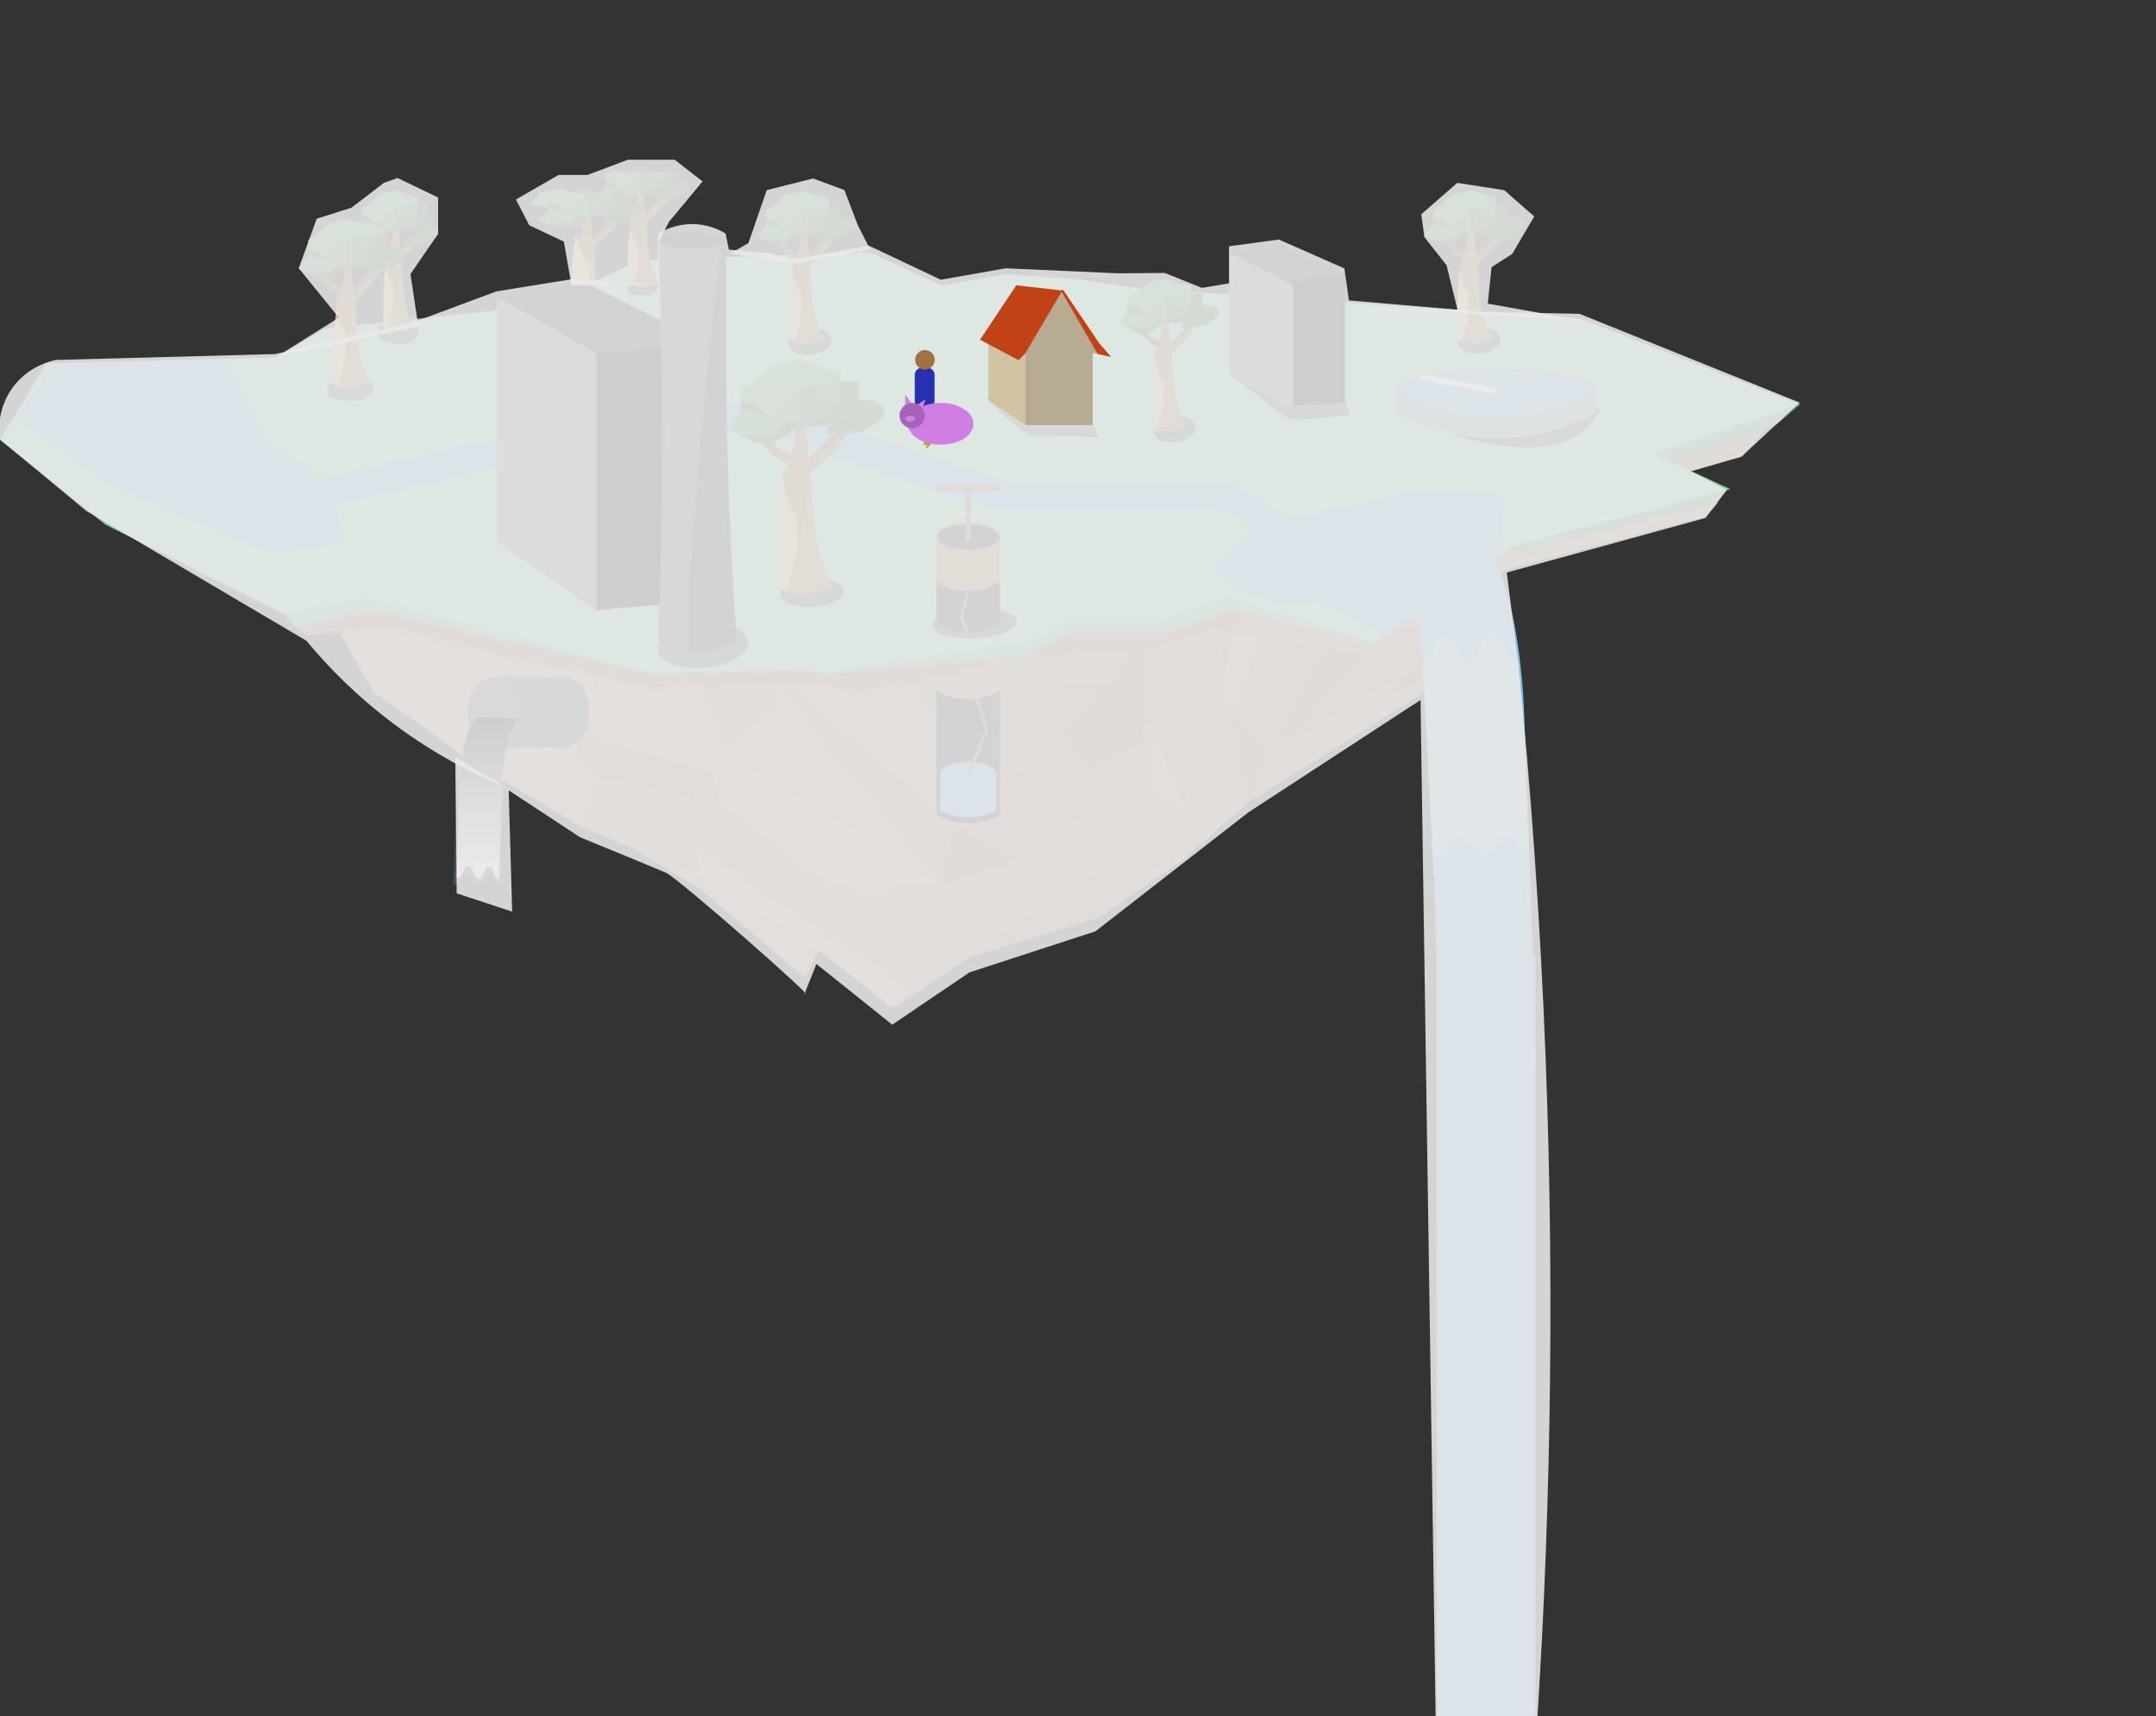 <?xml version="1.0" encoding="utf-8"?>
<!-- Generator: Adobe Illustrator 21.0.2, SVG Export Plug-In . SVG Version: 6.00 Build 0)  -->
<svg version="1.1" id="Ebene_1" xmlns="http://www.w3.org/2000/svg" xmlns:xlink="http://www.w3.org/1999/xlink" x="0px" y="0px"
	 viewBox="0 0 2929.4 2331.8" style="enable-background:new 0 0 2929.4 2331.8;" xml:space="preserve">
<rect x="0" y="0" width="2929.4" height="2331.8" fill="#333333" stroke="none"/>
<style type="text/css">
	.st0{fill:#87D4A2;}
	.st1{fill:#52956E;}
	.st2{fill:#9D7766;}
	.st3{fill:#AE8775;}
	.st4{fill:#A47A69;}
	.st5{fill:#A67C6B;}
	.st6{fill:#AE8673;}
	.st7{fill:#6FBF88;}
	.st8{fill:#A07A69;}
	.st9{fill:#A67D6C;}
	.st10{fill:#A37968;}
	.st11{fill:#B78D78;}
	.st12{fill:#A9806F;}
	.st13{fill:#AB8270;}
	.st14{fill:#9F7665;}
	.st15{fill:#B58C77;}
	.st16{fill:#BC927D;}
	.st17{fill:#BD947E;}
	.st18{fill:#B18773;}
	.st19{fill:#C09781;}
	.st20{fill:#C29982;}
	.st21{fill:#A27867;}
	.st22{fill:#AC8472;}
	.st23{fill:#B98F7A;}
	.st24{fill:#C49C84;}
	.st25{fill:#C19881;}
	.st26{fill:#BB917C;}
	.st27{fill:#91A6B5;stroke:#91A6B5;stroke-width:4;stroke-miterlimit:10;}
	.st28{fill:#DDAF7B;}
	.st29{opacity:0.64;fill:#272828;stroke:#272828;stroke-miterlimit:10;enable-background:new    ;}
	.st30{fill:#272828;stroke:#272828;stroke-miterlimit:10;}
	.st31{fill:#80BEE5;}
	.st32{opacity:0.64;fill:#272828;enable-background:new    ;}
	.st33{fill:#4B8146;}
	.st34{fill:#76522A;}
	.st35{fill:#9F7242;}
	.st36{fill:#B38258;}
	.st37{fill:#916F46;}
	.st38{fill:#375C3E;}
	.st39{fill:#599F5C;}
	.st40{fill:#385D2E;}
	.st41{fill:#4F8E4F;}
	.st42{fill:#5CA561;}
	.st43{fill:#5FAC67;}
	.st44{fill:#4C854A;}
	.st45{fill:#3E6636;}
	.st46{fill:#345A2D;}
	.st47{fill:#282727;}
	.st48{fill:#272828;}
	.st49{fill:#A2C9DD;}
	.st50{opacity:0.68;fill:#272828;stroke:#272828;stroke-miterlimit:10;enable-background:new    ;}
	.st51{fill:#2C2D2D;}
	.st52{fill:#767777;}
	.st53{fill:#525252;}
	.st54{fill:#141616;}
	.st55{opacity:0.24;fill:#80BEE5;enable-background:new    ;}
	.st56{fill:none;stroke:#9F7242;stroke-width:7;stroke-miterlimit:10;}
	.st57{fill:#2C2D2D;stroke:#B38258;stroke-width:2;stroke-miterlimit:10;}
	.st58{fill:none;stroke:#847E7E;stroke-width:4;stroke-miterlimit:10;}
	.st59{fill:#BA9E2B;}
	.st60{fill:#5E5E5E;}
	.st61{fill:url(#SVGID_1_);}
	.st62{fill:#80BEE5;stroke:#91A6B5;stroke-width:4;stroke-miterlimit:10;}
	.st63{fill:none;stroke:#FFFFFF;stroke-width:7;stroke-miterlimit:10;}
	.st64{display:none;opacity:0.5;fill:#DEDEDE;enable-background:new    ;}
	.st65{opacity:0.88;fill:#EAEAEA;enable-background:new    ;}
	.st66{fill:#B7AC92;}
	.st67{fill:#D1C3A1;}
	.st68{fill:#C14216;stroke:#C14216;stroke-width:3;stroke-miterlimit:10;}
	.st69{fill:#C14216;}
	.st70{fill:#CC85DD;}
	.st71{fill:#2731AF;}
	.st72{fill:#CF7FE2;}
	.st73{fill:#AA61BC;}
</style>
<path class="st0" d="M2147,432.7l299,117l-199,67l104,48l-292,77c-63.7,44-127.4,88-191,132c-66.3-20.7-132.6-41.3-199-62l-91,31
	h-124l-60,31l-240,35l-270,7l-386-100l-112,19l-243-122L0,597.7l63-104l312-8l67-39l297-32l130-61l312-11l98,45l88-15l92,6l88,13
	L2147,432.7z"/>
<title>insel_neu_gedreht</title>
<polygon class="st1" points="2446,549.7 2414,576.7 2268.9,626.8 2247,616.7 "/>
<polygon class="st1" points="2347,664.7 2332,682.7 2063,754.7 2039.1,754.7 2059,741.7 "/>
<polygon class="st2" points="2400.1,581.5 2367,620.7 2298,640.2 2269,626.7 "/>
<polygon class="st3" points="2318,701.7 2048,773.7 1985,807.7 1860,892.7 1868,873.7 2039,754.7 2335,682.7 "/>
<polygon class="st4" points="2032,780.3 2003,898.7 1893,938.7 1940,890.7 1962.5,821 "/>
<polygon class="st5" points="1962,822.7 1860,892.7 1802,882.7 1722,1031.7 1940,892.7 "/>
<polygon class="st6" points="1940,890.7 1722,1029.7 1697,1089.7 2003,898.7 1893,938.7 "/>
<polygon class="st3" points="1860,892.7 1669,859.7 1669,830.7 1868,873.7 "/>
<polygon class="st1" points="1868,873.7 1713.4,840.3 1669,830.7 "/>
<polygon class="st6" points="1697,1089.7 1605,1169.7 1494,1246.7 1318,1300.7 1213,1369.7 1113,1289.7 1095,1328.7 952,1207.7 
	856,1151.7 789,1122.7 639,1031.7 507,940.7 463,861.7 525,851.7 878,932.7 1057,926.7 1167,938.7 1387,892.7 1459,880.7 
	1579,878.7 1655,851.7 1669,859.7 1802,882.7 "/>
<polygon class="st7" points="1669,830.7 1585,859.7 1459,859.7 1387,892.7 1185,915.7 1110,915.7 1390,873.7 1454,842.7 1578,842.7 
	1669,811.7 1868,873.7 1669,811.7 "/>
<polygon class="st4" points="1697,836.8 1868,873.7 1669,811.7 1669,830.7 1585,859.7 1459,859.7 1387,892.7 1579,881.7 1669,859.7 
	"/>
<polygon class="st8" points="1126.3,913.3 1094,910.3 884,915.7 512,830.7 401,851.7 417,863.7 507.5,853.5 878,932.7 1057,926.7 
	"/>
<polygon class="st7" points="386,834.7 401,851.7 512,830.7 884,915.7 498,811.7 "/>
<polygon class="st4" points="1387,892.7 1167,938.7 1057,926.7 1126,915.7 "/>
<polygon class="st4" points="1132.5,932.7 1017,928 1094,910.7 1126,915.7 "/>
<polyline class="st0" points="1094,910.7 1126,915.7 1154,908.7 1110,881.7 "/>
<polygon class="st5" points="1703.4,1057.4 1632.9,1145 1505.7,1200.8 1628,1055.8 1706.3,1031.6 "/>
<polygon class="st5" points="507,852.7 559,910.7 507,892.7 463,861.7 "/>
<polygon class="st5" points="463,861.7 445,852.7 511,852.7 "/>
<polygon class="st5" points="1539,921.7 1437,932.7 1376,1065.7 1268,1224.7 1384,1170.7 1510,1082.7 1503,1005.7 "/>
<polygon class="st7" points="1669,830.7 1697,834.7 1868,873.7 1669,811.7 "/>
<polygon class="st9" points="1802,881.7 1712.9,867 1676,966.7 1722,1029.7 "/>
<polygon class="st10" points="1722,1029.7 1697,1089.7 1676,966.7 "/>
<polygon class="st11" points="1713,866.7 1669,859.7 1662,948.7 1676,966.7 "/>
<polygon class="st10" points="1802,881.7 1848.4,890.7 1722,1029.7 "/>
<polygon class="st12" points="1318,1300.7 1489,1246.7 1697,1089.7 1676,966.7 1613,1100.7 "/>
<polygon class="st13" points="1571,999.7 1613,1100.7 1676,966.7 1662,948.7 "/>
<polygon class="st9" points="1662,948.7 1571,999.7 1553,973.7 1560.2,881.7 1655,851.7 1669,859.7 "/>
<polygon class="st14" points="1552.3,1011.3 1482.2,1038.7 1446,1001.4 1543.9,881.7 1560,881.7 "/>
<polygon class="st15" points="1611,1100.7 1560,1073.7 1526,1100.7 1560,1136.6 "/>
<polygon class="st16" points="1611,1100.7 1571,999.7 1560,1073.7 "/>
<polygon class="st17" points="1318,1024.7 1229.2,925.7 1167,938.7 1074.7,927.2 1110,966.7 1302,1126.7 "/>
<polygon class="st18" points="1368.3,898.7 1318,1024.7 1229,925.7 "/>
<polygon class="st16" points="1066,938.7 991,1024.7 1274,1200.7 "/>
<polygon class="st19" points="991,1024.7 1174,1210.7 1274,1200.7 "/>
<polygon class="st20" points="1174,1210.7 1126,1200.7 976,1089.7 991,1024.7 "/>
<polygon class="st21" points="1383,1169.7 1274,1200.7 1299,1126.7 "/>
<polygon class="st22" points="1383,1245.7 1383,1169.7 1274,1200.7 1274,1281.7 1213,1369.7 1318,1300.7 "/>
<polygon class="st23" points="949.4,932.7 991,1024.7 976,1089.7 970,1049.7 844,1016.7 803.9,915.7 878,932.7 "/>
<polygon class="st5" points="976,1089.7 897,1073.7 812,1055.7 783,1027.7 783,1002.7 812,1002.7 844,1016.7 887.9,1028.2 
	970,1049.7 "/>
<polygon class="st24" points="635,1031.7 783,1028.7 783,1002.7 812,1002.7 833.5,1012.1 804,915.7 763.6,910.7 525,851.7 
	463,861.7 511,940.7 "/>
<polygon class="st17" points="812,1054.6 789,1122.7 635,1031.6 783,1028.7 "/>
<polygon class="st6" points="1274,1269.7 1232.8,1341.1 1190,1330.7 1168,1305.7 1101,1249.7 951,1153.7 862,1100.7 976,1089.7 
	1160,1231.7 "/>
<polygon class="st25" points="1229,1340.7 1213,1369.7 1110,1289.7 949,1187.7 949,1153.7 1168,1300.7 "/>
<polygon class="st26" points="1110,1289.7 1094,1328.7 906,1169.7 789,1122.7 949,1187.7 "/>
<path class="st27" d="M835.4,422.3"/>
<path class="st28" d="M923.2,428.5"/>
<path class="st29" d="M2171.7,556.3c-2.3-2.7-16.1,6.2-30.5,13.3c-28.6,14.1-53.8,16.6-79,19c-71.8,6.9-126.9-16-131.8-18.2
	c0,0-13.6-6.1-24.2-10.1l0,0c0,0,12.6,6.6,32,14.8c16.1,6.8,41.9,17.7,73,24.4l0,0c94.2,20.9,129.4-5,141-16
	C2159.5,576.7,2174.3,559.6,2171.7,556.3z"/>
<path class="st30" d="M316.5,541.7"/>
<g id="Meer">
	<polygon class="st31" points="306.1,489.7 360.3,596.9 421.6,638.5 457.7,694.1 469.5,738 368.4,752.7 149,659.3 19.9,566 
		76.8,493.5 	"/>
</g>
<path class="st32" d="M499.4,520.5l7,1.6v11.1c-2,2.7-4.6,5-7.4,6.9c-4,2.5-8.5,4-13.1,4.5c-6.3,0.4-12.7,0.2-18.9-0.6
	c-7-0.9-13.9-2.6-20.5-5.1c-1.4-5.5-1.4-11.3,0.1-16.8l7.2-1.8c1.2,2.4,3,4.3,5.3,5.7c0.5,0.3,11.1,1.7,12.4,1.4
	c5.5,0.4,11-0.2,16.4-1.7C491.8,524.4,495.7,522.7,499.4,520.5z"/>
<path class="st32" d="M561.9,442.6l6.2,1.6v11.1c-1.8,2.7-4.1,5-6.7,6.9c-3.5,2.5-7.5,4-11.8,4.5c-12.1,0.9-24.2-1.1-35.3-5.7
	c-1.3-5.5-1.2-11.3,0.1-16.8l6.4-1.8c1,2.3,2.7,4.3,4.8,5.7c0.5,0.3,10,1.7,11.1,1.4c4.9,0.4,9.9-0.2,14.7-1.7
	C555.2,446.5,558.7,444.8,561.9,442.6z"/>
<polygon class="st33" points="541.5,276.3 574.3,312.8 520.6,276.3 "/>
<path class="st34" d="M534.8,338c-4.9-0.8-9.6-2.8-13.5-5.9c-2.2-1.6-4-3.6-5.4-5.9h-8.1c2.1,3.8,4.8,7.2,8.1,9.9
	c4.4,3.9,9.6,6.9,15.1,8.8C532.1,342.9,533.5,340.4,534.8,338z"/>
<path class="st28" d="M525.2,352.8c-0.8,4.8-1.9,11.7-2.6,20c-0.5,5.5-1.2,14-1.6,33.4c-0.1,9.8-0.3,22.5,0,37.4
	c0.7,1.9,2.1,3.5,3.8,4.4c1.4,0.8,2.9,1.2,4.5,1.2c4.5-13.3,7.3-27.1,8.4-41.2c0.6-8.2,0.6-16.5,0-24.7c-3-4.4-5.6-9-7.7-14
	C527.7,364.2,526.1,358.6,525.2,352.8z"/>
<path class="st35" d="M540.6,309.3l-7,3.7c-0.2,7.4-1.2,14.8-3.1,22c-1.7,6.3-4,12.3-7,18.1c0.3,6.1,1.4,12.2,3.1,18.1
	c1.8,5.9,4.4,11.6,7.7,16.9c3.5-12,5.9-24.4,7-36.9C542.6,337.2,542.4,323.2,540.6,309.3z"/>
<path class="st36" d="M540.6,314c1.5,22,1.2,44-1.1,65.9c-2.5,23.5-7.1,46.8-13.8,69.5c6.7,1.6,13.7,1.8,20.4,0.5
	c5.6-1,10.9-3,15.8-5.9c-4.1-8.7-7.3-17.8-9.8-27.1c-5.4-20.3-4.6-33.6-6.6-59.5C544.7,347,543.3,332.1,540.6,314z"/>
<path class="st34" d="M568.2,319.8c-2.8,5.5-6.4,10.5-10.6,15.1c-4.8,5.2-10.4,9.7-16.6,13.1v-5.3l21.2-22.9L568.2,319.8z"/>
<path class="st37" d="M567.6,319.8h4.5c-3,5.8-6.7,11.2-10.9,16.2c-5.7,6.8-12.3,12.6-19.7,17.4v-6.9c4.9-5,9.7-9.9,14.6-14.9
	C560,327.7,563.8,323.8,567.6,319.8z"/>
<polygon class="st38" points="491.9,292.2 491.9,299.8 514.5,305.7 501.4,295.1 "/>
<polygon class="st39" points="529.7,310.1 492.8,299.8 481.1,315.2 492.8,321.6 517.4,321.6 "/>
<polygon class="st40" points="529,308.5 516.6,320.1 507.9,320.1 491.9,320.1 502.3,327.1 516.6,327.1 537,313.6 "/>
<polygon class="st41" points="537,312.8 514.5,305.7 537,282.8 "/>
<polygon class="st42" points="537,282.8 501.4,276.8 491.9,282.8 491.9,292.2 501.4,295.1 514.5,305.7 "/>
<polygon class="st43" points="568.2,276.8 568.2,268.6 537,258.6 515.6,263.3 501.4,276.8 533.1,282.8 "/>
<polygon class="st33" points="557.4,299.8 557.4,305.7 536.9,312.5 537,282.8 "/>
<polygon class="st44" points="568.2,276.8 545,281 557.4,299.8 568.2,288 "/>
<polygon class="st45" points="577.6,305.5 587.7,305.5 595,312.8 595,318.4 586.3,326.3 577.6,332 560.5,334.1 577.6,319.5 "/>
<polygon class="st46" points="574.5,305.5 579.7,305.5 579.7,313.4 579.7,324.4 570.9,328.1 560.5,334.1 549.3,334.1 549.3,328.1 
	558.8,323.2 570.2,313.1 "/>
<polygon class="st45" points="568.2,276.8 581.7,276.8 581.7,292.2 572,309.3 549,314 533.1,314 557.4,304.5 567.5,287.5 "/>
<polygon class="st35" points="540.4,314 534.8,383.5 534.8,418.2 545,351.6 "/>
<polygon class="st33" points="477.9,318.4 517.3,362.2 453,318.4 "/>
<path class="st34" d="M469.8,392.6c-5.9-1-11.5-3.4-16.3-7.1c-2.5-2-4.7-4.4-6.5-7.1h-9.7c2.6,4.5,5.9,8.5,9.7,12
	c5.3,4.7,11.5,8.3,18.2,10.6C466.8,398.1,468.4,395.4,469.8,392.6z"/>
<path class="st28" d="M458.5,410.2c-0.9,5.8-2.1,14.1-3.1,24c-0.7,6.6-1.5,16.7-1.9,40.1c-0.3,11.7-0.3,26.9,0,44.9
	c0.9,2.3,2.5,4.2,4.6,5.4c1.7,0.9,3.5,1.5,5.4,1.5c8.5-25.5,11.9-52.4,9.9-79.2c-3.6-5.3-6.7-10.9-9.3-16.7
	C461.4,423.8,459.5,417,458.5,410.2z"/>
<path class="st35" d="M476.9,357.9l-8.4,4.6c-0.2,8.9-1.5,17.7-3.8,26.2c-2.1,7.5-4.9,14.8-8.4,21.8c0.4,7.4,1.6,14.7,3.8,21.8
	c2.2,7.1,5.3,14,9.2,20.3c4.2-14.5,7-29.3,8.4-44.3C479.3,391.6,479,374.7,476.9,357.9z"/>
<path class="st36" d="M476.9,363.6c1.8,26.3,1.4,52.8-1.3,79c-3,28.2-8.5,56.1-16.6,83.3c8,1.9,16.3,2.1,24.4,0.7
	c6.7-1.2,13.1-3.6,18.9-7.1c-4.9-10.4-8.8-21.3-11.8-32.5c-6.5-24.3-5.6-40.2-7.9-71.3C481.8,403.2,480.1,385.4,476.9,363.6z"/>
<path class="st34" d="M509.9,370.6c-3.5,6.5-7.7,12.6-12.7,18.1c-5.8,6.2-12.5,11.5-19.9,15.7V398l25.3-27.5L509.9,370.6z"/>
<path class="st37" d="M509.2,370.6h5.3c-3.6,6.9-7.9,13.4-13,19.3c-6.8,8-14.8,15.1-23.6,20.9v-8.2l17.5-17.8
	C500.1,380,504.7,375.3,509.2,370.6z"/>
<polygon class="st38" points="418.4,337.5 418.4,346.6 445.5,353.8 430,341.1 "/>
<polygon class="st39" points="463.8,358.9 419.6,346.6 405.6,365.1 419.6,372.9 449.1,372.9 "/>
<polygon class="st40" points="463,357 448.1,370.9 437.8,370.9 418.4,370.9 431,379.3 448.1,379.3 472.6,363.2 "/>
<polygon class="st41" points="472.6,362.2 445.5,353.8 472.6,326.2 "/>
<rect x="1180.9" y="450.4" transform="matrix(0.317 -0.948 0.948 0.317 231.712 1564.061)" class="st31" width="42.1" height="341.5"/>
<path class="st47" d="M609.2,1188.7"/>
<rect x="405.6" y="600.9" transform="matrix(0.976 -0.22 0.22 0.976 -120.503 158.939)" class="st31" width="495.5" height="39.2"/>
<polygon class="st42" points="472.6,326.2 430,319.1 418.4,326.2 418.4,337.5 430,341.1 445.5,353.8 "/>
<polygon class="st43" points="509.9,319.1 509.9,309.3 472.6,297.3 446.9,303 430,319.1 467.9,326.2 "/>
<polygon class="st33" points="874.5,231.4 908.8,265.2 852.7,231.4 "/>
<polygon class="st33" points="497,346.6 497,353.8 472.4,361.8 472.6,326.2 "/>
<path class="st34" d="M867.4,288.6c-5.1-0.7-9.9-2.6-14.2-5.5c-2.2-1.5-4.1-3.4-5.7-5.5H839c2.3,3.5,5.2,6.7,8.5,9.2
	c4.7,3.7,10.1,6.4,15.8,8.2C864.7,293,866.1,290.8,867.4,288.6z"/>
<path class="st28" d="M857.4,302.3c-0.8,4.5-1.9,10.8-2.8,18.5c-0.6,5.1-1.3,13-1.7,30.9c-0.2,9-0.3,20.8,0,34.7
	c0.9,1.8,2.3,3.2,4.1,4.1c1.5,0.8,3.1,1.2,4.7,1.2c4.7-12.3,7.6-25.1,8.8-38.2c0.6-7.6,0.6-15.3,0-22.9c-3.1-4-5.9-8.3-8.1-12.9
	C860.1,312.8,858.4,307.6,857.4,302.3z"/>
<path class="st35" d="M873.6,261.9l-7.3,3.5c-0.2,6.9-1.3,13.7-3.3,20.3c-1.8,5.8-4.3,11.5-7.3,16.8c0.3,5.7,1.4,11.4,3.3,16.8
	c1.9,5.6,4.6,10.8,8,15.7c3.6-11.1,6.1-22.6,7.3-34.2C875.7,287.8,875.4,274.8,873.6,261.9z"/>
<path class="st36" d="M873.6,266.3c1.6,20.4,1.2,40.8-1.2,61.1c-2.6,21.9-7.4,43.5-14.5,64.4c7,1.5,14.3,1.7,21.3,0.5
	c5.8-0.9,11.3-2.7,16.5-5.5c-4.3-8-7.7-16.4-10.3-25.1c-5.6-18.7-4.9-31.1-6.9-55.1C877.8,297,876.4,283.1,873.6,266.3z"/>
<path class="st34" d="M902.4,271.7c-3,5.2-6.7,9.9-11.1,14c-5.1,4.9-11,9-17.3,12.2V293l22.1-21.3H902.4z"/>
<path class="st37" d="M901.8,271.7h4.7c-3.2,5.4-7,10.4-11.3,15c-6.1,6.3-13,11.7-20.6,16.1v-6.4c5.1-4.6,10.1-9.2,15.3-13.8
	C893.9,279,897.8,275.4,901.8,271.7z"/>
<polygon class="st38" points="822.5,246.1 822.5,253.2 846.2,258.7 832.6,248.8 "/>
<polygon class="st39" points="862.2,262.7 823.6,253.2 811.4,267.4 823.6,273.4 849.3,273.4 "/>
<polygon class="st40" points="861.4,261.2 848.5,271.9 839.4,271.9 822.5,271.9 833.6,278.5 848.5,278.5 869.8,265.9 "/>
<polygon class="st41" points="869.8,265.2 846.2,258.7 869.8,237.3 "/>
<polygon class="st42" points="869.8,237.3 832.6,231.9 822.5,237.3 822.5,246.1 832.6,248.8 846.2,258.7 "/>
<polygon class="st44" points="509.9,319.1 482,324.1 497,346.6 509.9,332.5 "/>
<polygon class="st33" points="891.1,253.2 891.1,258.7 869.6,264.9 869.8,237.3 "/>
<polygon class="st44" points="902.4,231.9 878.1,235.7 891.1,253.2 902.4,242.3 "/>
<polygon class="st45" points="919.7,246.1 929.8,246.1 937.2,252.6 937.2,257.6 928.5,264.7 919.7,269.7 902.4,271.7 919.7,258.7 
	"/>
<polygon class="st46" points="916.5,246.1 921.8,246.1 921.8,253.2 921.8,263 913,266.3 902.4,271.7 891.1,271.7 891.1,266.3 
	900.8,262 912.2,252.9 "/>
<polygon class="st45" points="902.4,231.9 916.5,231.9 916.5,246.1 906.5,261.9 882.3,266.3 865.7,266.3 891.1,257.6 901.7,241.7 
	"/>
<polygon class="st35" points="873.4,266.3 867.5,330.7 867.5,362.8 878.1,301.2 "/>
<polygon class="st45" points="891.1,258.7 891.1,253.2 902.4,242.3 "/>
<polygon class="st33" points="802.2,257.1 840.8,295 777.8,257.1 "/>
<polygon class="st45" points="529.7,337.5 541.3,337.5 549.8,345.9 549.8,352.4 539.8,361.5 529.7,368 509.9,370.6 529.7,353.8 "/>
<polygon class="st46" points="526,337.5 532.1,337.5 532.1,346.6 532.1,359.3 522.1,363.6 509.9,370.6 497,370.6 497,363.6 
	508,358.1 521.1,346.3 "/>
<path class="st35" d="M801.3,291.4l-8.2,3.9c-0.2,7.7-1.5,15.4-3.8,22.8c-2,6.6-4.8,12.9-8.2,18.9c0.4,6.4,1.6,12.8,3.8,18.9
	c2.2,6.2,5.2,12.2,9,17.6C802.5,347,805.1,319,801.3,291.4L801.3,291.4z"/>
<path class="st34" d="M833.5,302.4c-3.4,5.8-7.6,11.1-12.4,15.7c-5.8,5.5-12.3,10.1-19.4,13.7v-5.5l24.8-23.9L833.5,302.4z"/>
<path class="st37" d="M832.8,302.4h5.2c-3.6,6.1-7.8,11.7-12.7,16.7c-6.8,7.1-14.6,13.2-23.1,18.1v-7.1l17.2-15.5
	C823.9,310.5,828.4,306.5,832.8,302.4z"/>
<polygon class="st45" points="509.9,319.1 526,319.1 526,337.5 514.5,357.9 486.8,363.6 467.9,363.6 497,352.3 509.2,331.8 "/>
<polygon class="st35" points="476.6,363.6 469.9,446.9 469.9,488.6 482,408.8 "/>
<polygon class="st45" points="497,353.8 497,346.6 509.9,332.5 "/>
<path class="st28" d="M1587,466.7"/>
<polygon class="st43" points="800.1,277.3 800.1,267.7 762.2,256 736,261.5 718.8,277.3 757.4,284.2 "/>
<polygon class="st43" points="844,287.9 844,279.4 807.6,269 782.3,273.9 765.8,287.9 802.9,294.1 "/>
<polygon class="st33" points="820.9,281.6 820.9,287.7 796.8,294.7 797,263.9 "/>
<polygon class="st44" points="833.5,257.7 806.3,262 820.9,281.6 833.5,269.4 "/>
<polygon class="st45" points="853,273.6 864.3,273.6 872.5,280.9 872.5,286.6 862.7,294.5 853,300.1 833.5,302.4 853,287.7 "/>
<polygon class="st46" points="849.3,273.6 855.3,273.6 855.3,281.6 855.3,292.6 845.4,296.3 833.5,302.4 820.9,302.4 820.9,296.3 
	831.7,291.4 844.5,281.2 "/>
<polygon class="st45" points="833.5,257.7 849.3,257.7 849.3,273.6 838,291.4 810.9,296.3 792.4,296.3 820.9,286.4 832.8,268.7 "/>
<polygon class="st35" points="800.9,296.3 794.3,368.4 794.3,404.5 806.3,335.4 "/>
<polygon class="st45" points="820.9,287.7 820.9,281.6 833.5,269.4 "/>
<path class="st36" d="M801.2,296.3c1.8,22.8,1.4,45.8-1.3,68.5c-2.9,24.6-8.4,48.7-16.2,72.2c7.9,1.7,16,1.9,23.9,0.6
	c6.5-1,12.7-3.1,18.5-6.1c-4.8-9-8.6-18.4-11.5-28.1c-6.3-21.1-5.5-34.9-7.7-61.8C806,330.7,804.3,315.1,801.2,296.3z"/>
<path class="st34" d="M796.1,299.8c-7-1-13.7-3.6-19.6-7.5c-3-2.1-5.7-4.6-7.9-7.5h-11.8c3.2,4.9,7.1,9.3,11.8,12.9
	c6.6,5,14,8.9,21.9,11.3C792.4,305.9,794.3,302.9,796.1,299.8z"/>
<path class="st28" d="M782.3,318.7c-1.1,6.2-2.7,15-3.8,25.7c-0.8,7.1-1.8,18-2.3,42.8c-0.3,12.5-0.3,28.8,0,47.9
	c1.2,2.5,3.1,4.5,5.6,5.7c2,1,4.3,1.6,6.5,1.7c10.3-26.9,14.5-55.8,12.1-84.5c-4.4-5.5-8.1-11.5-11.2-17.9
	C786,333.2,783.7,326.1,782.3,318.7z"/>
<polygon class="st38" points="744.9,274.8 744.9,282.8 771.4,288.8 756.2,277.9 "/>
<polygon class="st39" points="789.3,293.4 746,282.8 732.3,298.7 746,305.4 774.9,305.4 "/>
<polygon class="st40" points="788.5,291.7 774,303.7 763.8,303.7 744.9,303.7 757.3,311.1 774,311.1 798,297.1 "/>
<path class="st48" d="M834,434"/>
<polygon class="st41" points="798,296.2 771.4,288.8 798,265 "/>
<polygon class="st42" points="798,265 756.2,258.9 744.9,265 744.9,274.8 756.2,277.9 771.4,288.8 "/>
<g id="Meer-2">
	<polygon class="st31" points="1881.6,865.3 1791.9,817.8 1728.9,819 1676.9,798.3 1647.4,773.8 1710.5,714.2 1908.4,671.3 
		2043.5,672.6 2039.1,750.5 	"/>
</g>
<rect x="889.7" y="548.7" class="st31" width="166.3" height="38.5"/>
<rect x="1342.9" y="656.1" class="st31" width="333.1" height="36.5"/>
<rect x="1688.4" y="646.9" transform="matrix(0.575 -0.819 0.819 0.575 153.017 1694.679)" class="st31" width="36.5" height="106.5"/>
<path class="st31" d="M2070.3,956.7c-6.6-121.2-34.4-216-64.3-214.9l-14.5,0.5l-5.9,0.2l-110.2,4c30-1.1,58,94.6,64.4,216.7h0.1
	l13.9,385.5c15.4-1.5,14-45.6,29.8-46.2c16-0.6,17.6,44.5,33.5,43.9s14.3-45.6,30.3-46.2s17.6,44.5,33.5,43.9
	c1.2-0.1,2.4-0.4,3.4-0.9l-13.9-386.5L2070.3,956.7z"/>
<path class="st49" d="M2063.7,894.3c-1.1,0.5-2.2,0.8-3.4,0.8c-16,0.8-17.8-35-33.8-34.2s-14.1,36.7-30.1,37.5s-17.8-35-33.8-34.2
	c-15.8,0.8-14.1,35.9-29.6,37.4l14.9,284.7l130.7-6.8L2063.7,894.3z"/>
<path class="st31" d="M1952.8,1162.8c15.7-0.4,15.1-24.7,30.8-25.1c15.7-0.4,16.4,23.8,32.2,23.3s15.1-24.7,30.8-25.1
	c15.6-0.4,16.4,23.3,31.7,23.3l3.9,137.4l0.4,14.3l3.7,130.9c0.4,15.7-4.9,28.7-11.9,28.9l-2.5,0.1c-7,0.2-13-12.5-13.5-28.2
	l-3.3-118.2c-0.2-7.1-2.9-12.7-6-12.6h-0.3c-3.1,0.1-5.5,5.9-5.3,12.9l5.1,178.9c0.7,25.5-7.9,46.6-19.2,47l-4.1,0.1
	c-11.3,0.3-21.1-20.3-21.9-45.8l-5.1-178.9c-0.2-7.1-2.9-12.7-6-12.6s-5.5,5.9-5.3,12.9l2.9,102.1c0.5,18.6-5.8,33.9-14,34.2l-3,0.1
	c-8.2,0.2-15.4-14.8-15.9-33.3l-3.2-114.9l-1.6-56.7l-2.7-95.4C1950.6,1162.7,1951.7,1162.8,1952.8,1162.8z"/>
<rect x="1952.1" y="1300.7" class="st31" width="134.2" height="1031.2"/>
<path class="st50" d="M951.8,848.3c33.4-3.2,61.9,7.4,63.7,23.5c1.7,16.2-24,31.8-57.4,35s-61.9-7.4-63.7-23.5
	S918.4,851.5,951.8,848.3z"/>
<polygon class="st51" points="675,403.2 795.6,384.9 954.3,462.7 810.8,481 "/>
<polygon class="st52" points="829.2,491.9 675,403.2 675,735.9 809.3,829 829.2,829 "/>
<polygon points="954.3,816.8 810.8,829 810.8,481 954.3,462.7 "/>
<path class="st53" d="M1000.7,870c-16.4,7.5-34.2,11.5-52.2,11.6c-18.7,0.1-37.2-3.9-54.2-11.6c4-91.7,5.9-187.2,5.8-286.3
	c-0.2-90.1-2.3-177.2-5.8-261.2c15.1,4,30.7,5.9,46.4,5.8c15-0.1,30-2.1,44.6-5.8c-1.1,84.9-0.4,172.6,2,263.2
	C989.8,683.8,994.5,778.8,1000.7,870z"/>
<path class="st48" d="M984.9,327.4c-3.5,0-11.1,42.3-30.7,247.3c-6.3,74.8-12.6,149.6-18.9,224.4v83.8c12,2.5,24.4,2.5,36.5,0.2
	c10.2-2,20.1-5.6,29.2-10.7c-4.7-62.9-10.8-158.1-13.1-274.8C984.6,437,988.4,327.4,984.9,327.4z"/>
<ellipse class="st54" cx="941" cy="326.7" rx="45.5" ry="11.6"/>
<path class="st55" d="M621.4,1056c2.7-45.8,15.8-81.4,30.2-80.9l7,0.2l2.9,0.1l53.2,1.9c-14.5-0.5-27.6,35.5-30.2,81.6h-0.1
	l-5.2,145.5c-7.5-0.6-6.9-17.3-14.6-17.5s-8.3,16.7-16,16.5s-7.1-17.3-14.8-17.6s-8.3,16.7-16,16.5c-0.6,0-1.1-0.1-1.7-0.4
	L621.4,1056L621.4,1056z"/>
<path class="st50" d="M1321.2,827.7c31.4-2.1,58.2,4.9,59.8,15.7s-22.5,21.2-53.9,23.3s-58.2-4.9-59.8-15.7
	S1289.8,829.8,1321.2,827.7z"/>
<ellipse transform="matrix(0.995 -9.999508e-02 9.999508e-02 0.995 -40.883 112.362)" class="st50" cx="1100.4" cy="464" rx="28.6" ry="17.4"/>
<polygon class="st33" points="1096.6,278.8 1133.6,318.3 1073,278.8 "/>
<path class="st34" d="M1089,345.8c-5.5-0.9-10.8-3.1-15.3-6.4c-2.4-1.8-4.5-3.9-6.1-6.4h-9.2c2.4,4.1,5.5,7.7,9.2,10.8
	c5,4.2,10.8,7.5,17,9.6C1086,350.9,1087.5,348.3,1089,345.8z"/>
<path class="st28" d="M1078.2,361.8c-0.9,5.3-2,12.7-3,21.7c-0.6,6-1.4,15.2-1.8,36.2c-0.2,10.6-0.3,24.3,0,40.5
	c0.9,2,2.4,3.7,4.3,4.8c1.6,0.8,3.3,1.3,5.1,1.4c5-14.4,8.2-29.4,9.4-44.6c0.7-8.9,0.7-17.9,0-26.8c-3.4-4.7-6.3-9.8-8.7-15.1
	C1081,374.1,1079.2,368,1078.2,361.8z"/>
<path class="st35" d="M1095.6,314.5l-7.9,4.1c-0.2,8-1.4,16-3.6,23.7c-1.9,6.8-4.6,13.4-7.9,19.7c0.3,6.7,1.6,13.3,3.6,19.7
	c2.1,6.4,5,12.6,8.6,18.3c3.9-13,6.6-26.4,7.9-40C1097.8,344.9,1097.5,329.6,1095.6,314.5z"/>
<path class="st36" d="M1095.6,319.6c3.7,49.5-2,99.2-16.8,146.6c7.6,1.7,15.4,1.9,23,0.6c6.3-1,12.3-3.2,17.8-6.4
	c-4.6-9.4-8.3-19.2-11.1-29.3c-6.1-21.9-5.3-36.3-7.4-64.4C1100.2,355.5,1098.6,339.3,1095.6,319.6z"/>
<path class="st34" d="M1126.6,326c-3.2,6-7.2,11.5-11.9,16.4c-5.4,5.7-11.8,10.5-18.7,14.2v-5.7l23.9-24.9H1126.6z"/>
<path class="st37" d="M1126,326h5c-3.4,6.3-7.5,12.1-12.2,17.5c-6.5,7.3-13.9,13.6-22.2,18.8v-7.4c5.5-5.3,11-10.7,16.5-16.2
	C1117.5,334.5,1121.8,330.3,1126,326z"/>
<polygon class="st38" points="1040.5,296 1040.5,304.3 1066,310.7 1051.4,299.2 "/>
<polygon class="st39" points="1083.2,315.4 1041.6,304.3 1028.4,321 1041.6,327.9 1069.4,327.9 "/>
<polygon class="st40" points="1082.4,313.6 1068.5,326.2 1058.7,326.2 1040.5,326.2 1052.4,333.9 1068.5,333.9 1091.5,319.2 "/>
<polygon class="st41" points="1091.5,318.3 1066,310.7 1091.5,285.8 "/>
<polygon class="st42" points="1091.5,285.8 1051.4,279.5 1040.5,285.8 1040.5,296 1051.4,299.2 1066,310.7 "/>
<polygon class="st43" points="1126.6,279.5 1126.6,270.5 1091.5,259.7 1067.3,264.8 1051.4,279.5 1087.1,285.8 "/>
<polygon class="st33" points="1114.5,304.3 1114.5,310.7 1091.3,318 1091.5,285.8 "/>
<polygon class="st44" points="1126.6,279.5 1100.4,283.9 1114.5,304.3 1126.6,291.6 "/>
<polygon class="st45" points="1145.4,296 1156.2,296 1164.2,303.7 1164.2,309.5 1154.8,317.8 1145.4,323.6 1126.6,326 1145.4,310.7 
	"/>
<polygon class="st46" points="1141.9,296 1147.6,296 1147.6,304.3 1147.6,315.8 1138.1,319.6 1126.6,326 1114.5,326 1114.5,319.6 
	1124.9,314.6 1137.2,304 "/>
<polygon class="st45" points="1126.6,279.5 1141.9,279.5 1141.9,296 1131.1,314.5 1104.9,319.6 1087.1,319.6 1114.5,309.4 
	1126,290.9 "/>
<polygon class="st35" points="1095.3,319.6 1089,394.9 1089,432.5 1100.4,360.4 "/>
<polygon class="st45" points="1114.5,310.7 1114.5,304.3 1126.6,291.6 "/>
<path class="st27" d="M1057.3,461.6"/>
<path class="st36" d="M1272.4,733v57.2c26.9,14.5,59.2,14.5,86.1,0V733C1332,748.8,1298.9,748.8,1272.4,733z"/>
<line class="st56" x1="1358.6" y1="662.9" x2="1272.4" y2="662.9"/>
<ellipse class="st57" cx="1315.5" cy="729.7" rx="43.1" ry="18.4"/>
<line class="st56" x1="1315.2" y1="736.1" x2="1315.5" y2="664.6"/>
<path class="st47" d="M1272.4,790.4v57.2c26.9,14.5,59.2,14.5,86.1,0v-57.2C1332,806.2,1298.9,806.2,1272.4,790.4L1272.4,790.4z"/>
<path class="st47" d="M1272.4,994.4v57.2c26.9,14.5,59.2,14.5,86.1,0v-57.2C1332,1010.2,1298.9,1010.2,1272.4,994.4z"/>
<path class="st47" d="M1272.4,1050.4v57.2c26.9,14.5,59.2,14.5,86.1,0v-57.2C1332,1066.2,1298.9,1066.2,1272.4,1050.4z"/>
<path class="st31" d="M1277.4,1050.4v50.6c23.8,12.8,52.4,12.8,76.2,0v-50.6C1330.1,1064.4,1300.8,1064.4,1277.4,1050.4z"/>
<ellipse class="st31" cx="1315.5" cy="1052.2" rx="38.1" ry="17.2"/>
<polyline class="st58" points="1315.2,802.3 1306.2,838.9 1314.8,858.4 "/>
<path class="st47" d="M1272.4,938.4v57.2c26.9,14.5,59.2,14.5,86.1,0v-57.2C1332,954.2,1298.9,954.2,1272.4,938.4z"/>
<polyline class="st58" points="1328,949.3 1340.8,994.4 1334.4,1006.4 1315.5,1052.2 "/>
<ellipse transform="matrix(0.995 -9.999508e-02 9.999508e-02 0.995 -36.196 203.272)" class="st50" cx="2009.6" cy="462.7" rx="28.6" ry="17.4"/>
<polygon class="st33" points="2003.3,277.7 2040.3,317.2 1979.7,277.7 "/>
<path class="st34" d="M1995.7,344.7c-5.5-0.9-10.8-3.1-15.3-6.4c-2.4-1.8-4.5-3.9-6.1-6.4h-9.2c2.4,4.1,5.5,7.7,9.2,10.8
	c5,4.2,10.8,7.5,17,9.6C1992.7,349.8,1994.2,347.2,1995.7,344.7z"/>
<path class="st28" d="M1984.9,360.6c-0.9,5.3-2,12.7-3,21.7c-0.6,6-1.4,15.2-1.8,36.2c-0.2,10.6-0.3,24.3,0,40.5
	c0.9,2,2.4,3.7,4.3,4.8c1.6,0.8,3.3,1.3,5.1,1.4c5-14.4,8.2-29.4,9.4-44.6c0.7-8.9,0.7-17.9,0-26.8c-3.4-4.7-6.3-9.8-8.7-15.1
	C1987.7,372.9,1985.9,366.8,1984.9,360.6z"/>
<path class="st35" d="M2002.3,313.4l-7.9,4.1c-0.2,8-1.4,16-3.6,23.7c-1.9,6.8-4.6,13.4-7.9,19.7c0.3,6.7,1.6,13.3,3.6,19.7
	c2.1,6.4,5,12.6,8.6,18.3c3.9-13,6.6-26.4,7.9-40C2004.5,343.8,2004.2,328.5,2002.3,313.4z"/>
<path class="st36" d="M2002.3,318.5c3.7,49.5-2,99.2-16.8,146.6c7.6,1.7,15.4,1.9,23,0.6c6.3-1,12.3-3.2,17.8-6.4
	c-4.6-9.4-8.3-19.2-11.1-29.3c-6.1-21.9-5.3-36.3-7.4-64.4C2006.9,354.4,2005.3,338.2,2002.3,318.5z"/>
<path class="st34" d="M2033.3,324.9c-3.2,6-7.2,11.5-11.9,16.4c-5.4,5.7-11.8,10.5-18.7,14.2v-5.7l23.9-24.9H2033.3z"/>
<path class="st37" d="M2032.7,324.9h5c-3.4,6.3-7.5,12.1-12.2,17.5c-6.5,7.3-13.9,13.6-22.2,18.8v-7.4c5.5-5.3,11-10.7,16.5-16.2
	C2024.2,333.4,2028.5,329.2,2032.7,324.9z"/>
<polygon class="st38" points="1947.2,294.9 1947.2,303.2 1972.7,309.6 1958.1,298.1 "/>
<polygon class="st39" points="1989.9,314.3 1948.3,303.2 1935.1,319.9 1948.3,326.8 1976.1,326.8 "/>
<polygon class="st40" points="1989.1,312.5 1975.2,325.1 1965.4,325.1 1947.2,325.1 1959.1,332.8 1975.2,332.8 1998.2,318.1 "/>
<polygon class="st41" points="1998.2,317.2 1972.7,309.6 1998.2,284.7 "/>
<polygon class="st42" points="1998.2,284.7 1958.1,278.4 1947.2,284.7 1947.2,294.9 1958.1,298.1 1972.7,309.6 "/>
<polygon class="st43" points="2033.3,278.4 2033.3,269.4 1998.2,258.6 1974,263.7 1958.1,278.4 1993.8,284.7 "/>
<polygon class="st33" points="2021.2,303.2 2021.2,309.6 1998,316.9 1998.2,284.7 "/>
<polygon class="st44" points="2033.3,278.4 2007.1,282.8 2021.2,303.2 2033.3,290.5 "/>
<polygon class="st45" points="2052.1,294.9 2062.9,294.9 2070.9,302.6 2070.9,308.4 2061.5,316.7 2052.1,322.5 2033.3,324.9 
	2052.1,309.6 "/>
<polygon class="st46" points="2048.6,294.9 2054.3,294.9 2054.3,303.2 2054.3,314.7 2044.8,318.5 2033.3,324.9 2021.2,324.9 
	2021.2,318.5 2031.6,313.5 2043.9,302.9 "/>
<polygon class="st45" points="2033.3,278.4 2048.6,278.4 2048.6,294.9 2037.8,313.4 2011.6,318.5 1993.8,318.5 2021.2,308.3 
	2032.7,289.8 "/>
<polygon class="st35" points="2002,318.5 1995.7,393.8 1995.7,431.4 2007.1,359.3 "/>
<polygon class="st45" points="2021.2,309.6 2021.2,303.2 2033.3,290.5 "/>
<path class="st27" d="M1964,460.4"/>
<ellipse transform="matrix(0.995 -9.999508e-02 9.999508e-02 0.995 -50.303 162.436)" class="st50" cx="1595.2" cy="583" rx="28.6" ry="17.4"/>
<polygon class="st33" points="1588.4,397.9 1625.4,437.4 1564.8,397.9 "/>
<path class="st34" d="M1580.8,464.9c-5.5-0.9-10.8-3.1-15.3-6.4c-2.4-1.8-4.5-3.9-6.1-6.4h-9.2c2.4,4.1,5.5,7.7,9.2,10.8
	c5,4.2,10.8,7.5,17,9.6C1577.8,469.9,1579.3,467.4,1580.8,464.9z"/>
<path class="st28" d="M1570,480.8c-0.9,5.3-2,12.7-3,21.7c-0.6,6-1.4,15.2-1.8,36.2c-0.2,10.6-0.3,24.3,0,40.5
	c0.9,2,2.4,3.7,4.3,4.8c1.6,0.8,3.3,1.3,5.1,1.4c5-14.4,8.2-29.4,9.4-44.6c0.7-8.9,0.7-17.9,0-26.8c-3.4-4.7-6.3-9.8-8.7-15.1
	C1572.8,493,1571.1,487,1570,480.8z"/>
<path class="st35" d="M1587.4,433.6l-7.9,4.1c-0.2,8-1.4,16-3.6,23.7c-1.9,6.8-4.6,13.4-7.9,19.7c0.3,6.7,1.6,13.3,3.6,19.7
	c2.1,6.4,5,12.6,8.6,18.3c3.9-13,6.6-26.4,7.9-40C1589.6,463.9,1589.4,448.6,1587.4,433.6z"/>
<path class="st36" d="M1587.4,438.7c3.7,49.5-2,99.2-16.8,146.6c7.6,1.7,15.4,1.9,23,0.6c6.3-1,12.3-3.2,17.8-6.4
	c-4.6-9.4-8.3-19.2-11.1-29.3c-6.1-21.9-5.3-36.3-7.4-64.4C1592,474.6,1590.4,458.4,1587.4,438.7z"/>
<path class="st34" d="M1618.4,445.1c-3.2,6-7.2,11.5-11.9,16.4c-5.4,5.7-11.8,10.5-18.7,14.2V470l23.9-24.9H1618.4z"/>
<path class="st37" d="M1617.8,445.1h5c-3.4,6.3-7.5,12.1-12.2,17.5c-6.5,7.3-13.9,13.6-22.2,18.8V474c5.5-5.3,11-10.7,16.5-16.2
	C1609.3,453.6,1613.7,449.4,1617.8,445.1z"/>
<polygon class="st38" points="1532.3,415 1532.3,423.4 1557.8,429.8 1543.2,418.2 "/>
<polygon class="st39" points="1575.1,434.5 1533.4,423.4 1520.2,440 1533.4,447 1561.2,447 "/>
<polygon class="st40" points="1574.2,432.6 1560.3,445.2 1550.6,445.2 1532.3,445.2 1544.2,453 1560.3,453 1583.3,438.2 "/>
<polygon class="st41" points="1583.3,437.4 1557.8,429.8 1583.3,404.9 "/>
<polygon class="st42" points="1583.3,404.9 1543.2,398.5 1532.3,404.9 1532.3,415 1543.2,418.2 1557.8,429.8 "/>
<polygon class="st43" points="1618.4,398.5 1618.4,389.5 1583.3,378.8 1559.2,383.9 1543.2,398.5 1578.9,404.9 "/>
<polygon class="st33" points="1606.3,423.4 1606.3,429.8 1583.2,437 1583.3,404.9 "/>
<polygon class="st44" points="1618.4,398.5 1592.2,403 1606.3,423.4 1618.4,410.6 "/>
<polygon class="st45" points="1637.2,415 1648.1,415 1656.1,422.8 1656.1,428.5 1646.7,436.9 1637.2,442.6 1618.4,445 1637.2,429.8 
	"/>
<polygon class="st46" points="1633.8,415 1639.4,415 1639.4,423.4 1639.4,434.9 1629.9,438.6 1618.4,445 1606.3,445 1606.3,438.6 
	1616.8,433.6 1629.1,423 "/>
<polygon class="st45" points="1618.4,398.5 1633.8,398.5 1633.8,415 1622.9,433.5 1596.8,438.6 1578.9,438.6 1606.3,428.5 
	1617.8,410 "/>
<polygon class="st35" points="1587.2,438.6 1580.8,514 1580.8,551.5 1592.2,479.5 "/>
<polygon class="st45" points="1606.3,429.8 1606.3,423.4 1618.4,410.6 "/>
<path class="st27" d="M1549.2,580.6"/>
<path class="st32" d="M888.7,385.6l4.6,1v7.4c-1.4,1.8-3,3.3-4.9,4.5c-2.6,1.6-5.6,2.7-8.7,3c-4.2,0.3-8.4,0.1-12.5-0.4
	c-4.6-0.6-9.2-1.7-13.5-3.4c-0.9-3.6-0.9-7.5,0.1-11.1l4.7-1.2c0.8,1.6,2,2.9,3.5,3.7c0.3,0.2,7.4,1.2,8.2,0.9
	c3.6,0.3,7.3-0.1,10.8-1.1C883.7,388.2,886.3,387.1,888.7,385.6z"/>
<polygon class="st59" points="1310.2,595.8 1310.2,605.4 1306,600.2 1303.9,604.9 1301.2,599.8 "/>
<polygon class="st50" points="1342.9,543.8 1379.5,577.7 1397.5,591 1426,591 1492.1,593.5 1484.7,577.7 1398,575.9 "/>
<path class="st50" d="M1100.9,787.1c23.4-1.7,43.6,5.2,45,15.5s-16.4,19.9-39.8,21.6s-43.6-5.2-45-15.5S1077.5,788.8,1100.9,787.1z"
	/>
<polygon class="st33" points="1095.2,517.9 1153.6,578.3 1058.1,517.9 "/>
<path class="st34" d="M1083.2,620.2c-8.6-1.3-16.9-4.6-24.1-9.7c-3.7-2.7-6.9-6-9.6-9.7H1035c3.9,6.4,8.8,12,14.5,16.6
	c8,6.5,17.1,11.5,26.8,14.6L1083.2,620.2z"/>
<path class="st28" d="M1066.2,644.5c-1.4,8-3.2,19.4-4.7,33.1c-1,9.2-2.2,23.2-2.8,55.4c-0.3,16.2-0.5,37.2,0,61.9
	c1.4,3.2,3.8,5.7,6.8,7.3c2.5,1.3,5.2,2,8,2.1c8-21.9,13-44.9,14.9-68.3c1.1-13.6,1.1-27.3,0-40.9c-5.4-7.1-9.9-14.9-13.7-23.1
	C1070.7,663.4,1067.8,654.1,1066.2,644.5z"/>
<path class="st35" d="M1093.7,572.4l-12.5,6.2c-0.4,12.3-2.3,24.5-5.6,36.3c-3.1,10.5-7.2,20.5-12.5,30c0.5,10.2,2.4,20.3,5.6,30
	c3.3,9.9,7.9,19.3,13.6,28c6.2-19.8,10.4-40.3,12.5-61.1C1097.1,618.8,1096.7,595.4,1093.7,572.4z"/>
<path class="st36" d="M1093.7,580.2c2.8,36.4,2.1,72.9-1.9,109.2c-4.4,39.1-12.6,77.6-24.5,115c11.9,2.7,24.3,3,36.3,1
	c9.8-1.6,19.3-4.9,28-9.7c-7.1-14.3-13-29.4-17.6-44.8c-9.6-33.5-8.3-55.5-11.7-98.5C1100.8,635,1098.4,610.2,1093.7,580.2z"/>
<path class="st34" d="M1142.5,590c-5.1,9.2-11.5,17.6-18.8,25c-8.7,8.8-18.7,16.1-29.5,21.7v-8.6l37.7-38L1142.5,590z"/>
<path class="st37" d="M1141.6,590h7.9c-5.4,9.6-11.8,18.6-19.2,26.7c-10.3,11.3-22.1,21.1-35.1,28.9v-11.3l26-24.6
	C1128.1,603,1134.9,596.5,1141.6,590z"/>
<polygon class="st38" points="1006.8,544.2 1006.8,556.8 1047,566.6 1023.9,549 "/>
<polygon class="st39" points="1074.2,573.8 1008.5,556.8 987.7,582.3 1008.5,592.9 1052.3,592.9 "/>
<polygon class="st40" points="1073,571.1 1050.9,590.3 1035.5,590.3 1006.8,590.3 1025.5,602 1050.9,602 1087.2,579.6 "/>
<polygon class="st41" points="1087.2,578.3 1047,566.6 1087.2,528.6 "/>
<polygon class="st42" points="1087.2,528.6 1023.9,518.8 1006.8,528.6 1006.8,544.2 1023.9,549 1047,566.6 "/>
<polygon class="st43" points="1142.5,518.8 1142.5,505.2 1087.2,488.6 1049.1,496.4 1023.9,518.8 1080.2,528.6 "/>
<polygon class="st33" points="1123.4,556.8 1123.4,566.6 1086.9,577.8 1087.2,528.6 "/>
<polygon class="st44" points="1142.5,518.8 1101.3,525.6 1123.4,556.8 1142.5,537.3 "/>
<polygon class="st45" points="1172.2,544.2 1189.3,544.2 1201.8,555.9 1201.8,564.8 1187,577.4 1172.2,586.4 1142.5,590 
	1172.2,566.6 "/>
<polygon class="st46" points="1166.6,544.2 1175.7,544.2 1175.7,556.8 1175.7,574.4 1160.6,580.2 1142.5,590 1123.4,590 
	1123.4,580.2 1139.9,572.5 1159.3,556.3 "/>
<polygon class="st45" points="1142.5,518.8 1166.6,518.8 1166.6,544.2 1149.6,572.4 1108.4,580.2 1080.2,580.2 1123.4,564.6 
	1141.5,536.4 "/>
<polygon class="st35" points="1093.3,580.2 1083.2,695.2 1083.2,752.8 1101.3,642.6 "/>
<polygon class="st45" points="1123.4,566.6 1123.4,556.8 1142.5,537.3 "/>
<polygon class="st50" points="1670.6,506.9 1745.3,565.7 1759.2,570.3 1833.5,563.4 1827.4,546.6 1757.1,552.6 "/>
<ellipse class="st53" cx="765.7" cy="967.5" rx="35.5" ry="48"/>
<ellipse class="st53" cx="758.7" cy="967.5" rx="35.5" ry="48"/>
<ellipse class="st53" cx="751.7" cy="967.5" rx="35.5" ry="48"/>
<ellipse class="st53" cx="736.7" cy="967.5" rx="35.5" ry="48"/>
<ellipse class="st53" cx="729.7" cy="967.5" rx="35.5" ry="48"/>
<ellipse class="st53" cx="722.7" cy="967.5" rx="35.5" ry="48"/>
<ellipse class="st53" cx="707.7" cy="967.5" rx="35.5" ry="48"/>
<ellipse class="st53" cx="700.7" cy="967.5" rx="35.5" ry="48"/>
<ellipse class="st53" cx="693.7" cy="967.5" rx="35.5" ry="48"/>
<ellipse class="st53" cx="693.7" cy="967.5" rx="35.5" ry="48"/>
<ellipse class="st53" cx="686.7" cy="967.5" rx="35.5" ry="48"/>
<ellipse class="st53" cx="679.7" cy="967.5" rx="35.5" ry="48"/>
<ellipse class="st60" cx="671.2" cy="968" rx="35.5" ry="48"/>
<linearGradient id="SVGID_1_" gradientUnits="userSpaceOnUse" x1="722.49" y1="1562.06" x2="722.49" y2="1781.965" gradientTransform="matrix(1 0 0 -1 -56.99 2756.66)">
	<stop  offset="0" style="stop-color:#FFFFFF"/>
	<stop  offset="1" style="stop-color:#000000"/>
</linearGradient>
<path class="st61" d="M625.7,1052.3c2.5-43.9,14.5-78.1,27.6-77.6l6.3,0.2l2.6,0.1l48.3,1.7c-13.2-0.5-25.2,34.1-27.6,78.3h-0.1
	l-5,139.6c-6.8-0.6-6.3-16.5-13.2-16.8s-7.6,16.1-14.6,15.8s-6.4-16.6-13.4-16.8s-7.6,16.1-14.6,15.8c-0.5,0-1-0.1-1.5-0.3l5-139.9
	L625.7,1052.3z"/>
<path class="st62" d="M1897.6,530.8c-0.5,15.7,70,34.7,133.7,34.8c64.6,0.1,135.7-19.1,135.2-34.8c-0.5-16.1-76.1-28.5-134.5-28.5
	S1898,514.7,1897.6,530.8z"/>
<line class="st63" x1="2031.7" y1="531.2" x2="1930.8" y2="511.9"/>
<path class="st27" d="M1897.6,559c-0.9,3.2,58.1,34.6,133.7,34.8c76.4,0.2,136.1-31.6,135.2-34.8s-55,20.3-136,20
	C1951.2,578.7,1898.3,556,1897.6,559z"/>
<path class="st27" d="M2166.9,530.8V559l-125.2,28.9L1897.2,559l0.4-25c13.2,8.1,27.3,14.7,41.9,19.8c37.2,13,68.1,12.6,97.1,11.9
	c27.8-0.7,57.3-1.7,92.6-15.6C2142.3,544.9,2154.9,538.4,2166.9,530.8z"/>
<polygon class="st51" points="1670.6,343.7 1738.3,334.8 1827.4,372.9 1746.9,381.9 "/>
<polygon points="1827.4,546.6 1746.9,552.6 1746.9,381.9 1827.4,372.9 "/>
<polygon class="st52" points="1757.1,387.2 1670.6,343.7 1670.6,506.9 1746,552.6 1757.1,552.6 "/>
<rect class="st64" width="2929.4" height="2331.9"/>
<path class="st65" d="M-0.7,596.5l118,97.8l299,176.4C444,904.2,483.2,945,536,984.4c54,40.3,105.5,66.5,146.1,83.6
	c35.4,23.3,70.8,46.5,106.2,69.8c0,0,99.8,40.7,117,48.4c17.2,7.8,211.7,179.2,188,163.9l16-40.2l103,82.5l105-71.1l171-55.7
	l208-161.8l233.8-152.6l21.3,1433.1h134.2c20.1-290.6,27.6-608.1,14.4-948.4c-7.2-186-20-364-37-533.5
	c-5.2-41.5-10.5-82.9-15.7-124.4l270-74.2l29-38.1l-49-25.3l69-20.1l79-73.2l-299-120.6l-131.8-2.8l-181.7-15.5l-6.1-43.4
	l-89.1-39.3l-67.7,9.2V385l-36.8,6.2l-50.5-20.3l-63.1,0.5l-153.2-6.8l-88,15.5l-98-46.4l-104.8,19.9l-29.2-9.5l-56-4.9l-4.5-22
	c-6.8-4.1-24-13.2-47.5-12.7c-21.2,0.5-36.6,8.6-43.5,12.7c-0.7,23.1-1.5,46.2-2.2,69.4l-117.1-7L674.3,396l-113.1,42.1l-186.9,43
	l-298.2,8c-8.3,1.7-34.8,8.3-55.3,32.9C-5.3,553.4-1.5,590.1-0.7,596.5z"/>
<polygon class="st65" points="375.3,485.1 460.4,431.7 405.9,364.5 430.3,297.2 477.6,282.2 521.6,248.5 540.2,241.9 595.3,268.4 
	595.3,317.8 557.7,372.3 568.4,443.6 "/>
<polygon class="st65" points="776.5,387.6 766.1,328.3 719.1,306.1 701,271.1 759,237.7 798.3,237.7 853,217.1 916.8,217.1 
	954.6,246.5 909.1,301.2 895.8,327.1 893.6,387 "/>
<polygon class="st65" points="992.3,344.4 1016.9,330.3 1041.8,258.3 1104.8,242.5 1147.3,258.3 1165.5,305.9 1182.3,339.1 
	1077.5,358.4 "/>
<polygon class="st65" points="1833.8,417.4 1980.4,420.9 1965.4,360.3 1935.4,322.3 1931.1,291.2 1980,248.5 2043.8,258.4 
	2084.6,294.1 2054.6,345.1 2026.6,363 2021.5,412.6 2147.3,435.1 "/>
<polygon class="st65" points="618.6,1028.6 620.5,1213.9 695.9,1238.8 691.1,1072.5 "/>
<rect x="1393.3" y="478" class="st66" width="91.3" height="99.6"/>
<polygon class="st66" points="1442.9,394.8 1492.1,480.1 1393.6,480.1 "/>
<polygon class="st67" points="1393.3,480.1 1342.9,456.5 1342.9,543.8 1393.3,577.7 "/>
<polygon class="st68" points="1443,394.3 1492.4,479.7 1505.7,482.7 1492.4,467.4 "/>
<polygon class="st69" points="1443.5,394.8 1393.3,480.1 1383.9,489.4 1331.6,461.7 1380.8,387.7 "/>
<polygon class="st70" points="1229.9,551.9 1229.9,535.8 1242.9,554.5 "/>
<polygon class="st59" points="1265.1,603.3 1258.3,610.1 1259,603.5 1254.2,605.2 1255.9,599.8 "/>
<path class="st71" d="M1260.3,554.7h-7.9c-5.2,0-9.5-4.2-9.5-9.5v-35.9c0-5.2,4.2-9.5,9.5-9.5h7.9c5.2,0,9.5,4.2,9.5,9.5v35.9
	C1269.7,550.4,1265.5,554.7,1260.3,554.7z"/>
<ellipse class="st72" cx="1278.1" cy="575.9" rx="44.5" ry="28.4"/>
<polygon class="st70" points="1244.5,551.2 1258,542.3 1249.6,563.4 "/>
<circle class="st73" cx="1239.4" cy="564.8" r="17.2"/>
<ellipse class="st70" cx="1236.6" cy="568.9" rx="6.7" ry="4.1"/>
<circle class="st35" cx="1256.7" cy="488.9" r="13.3"/>
</svg>
